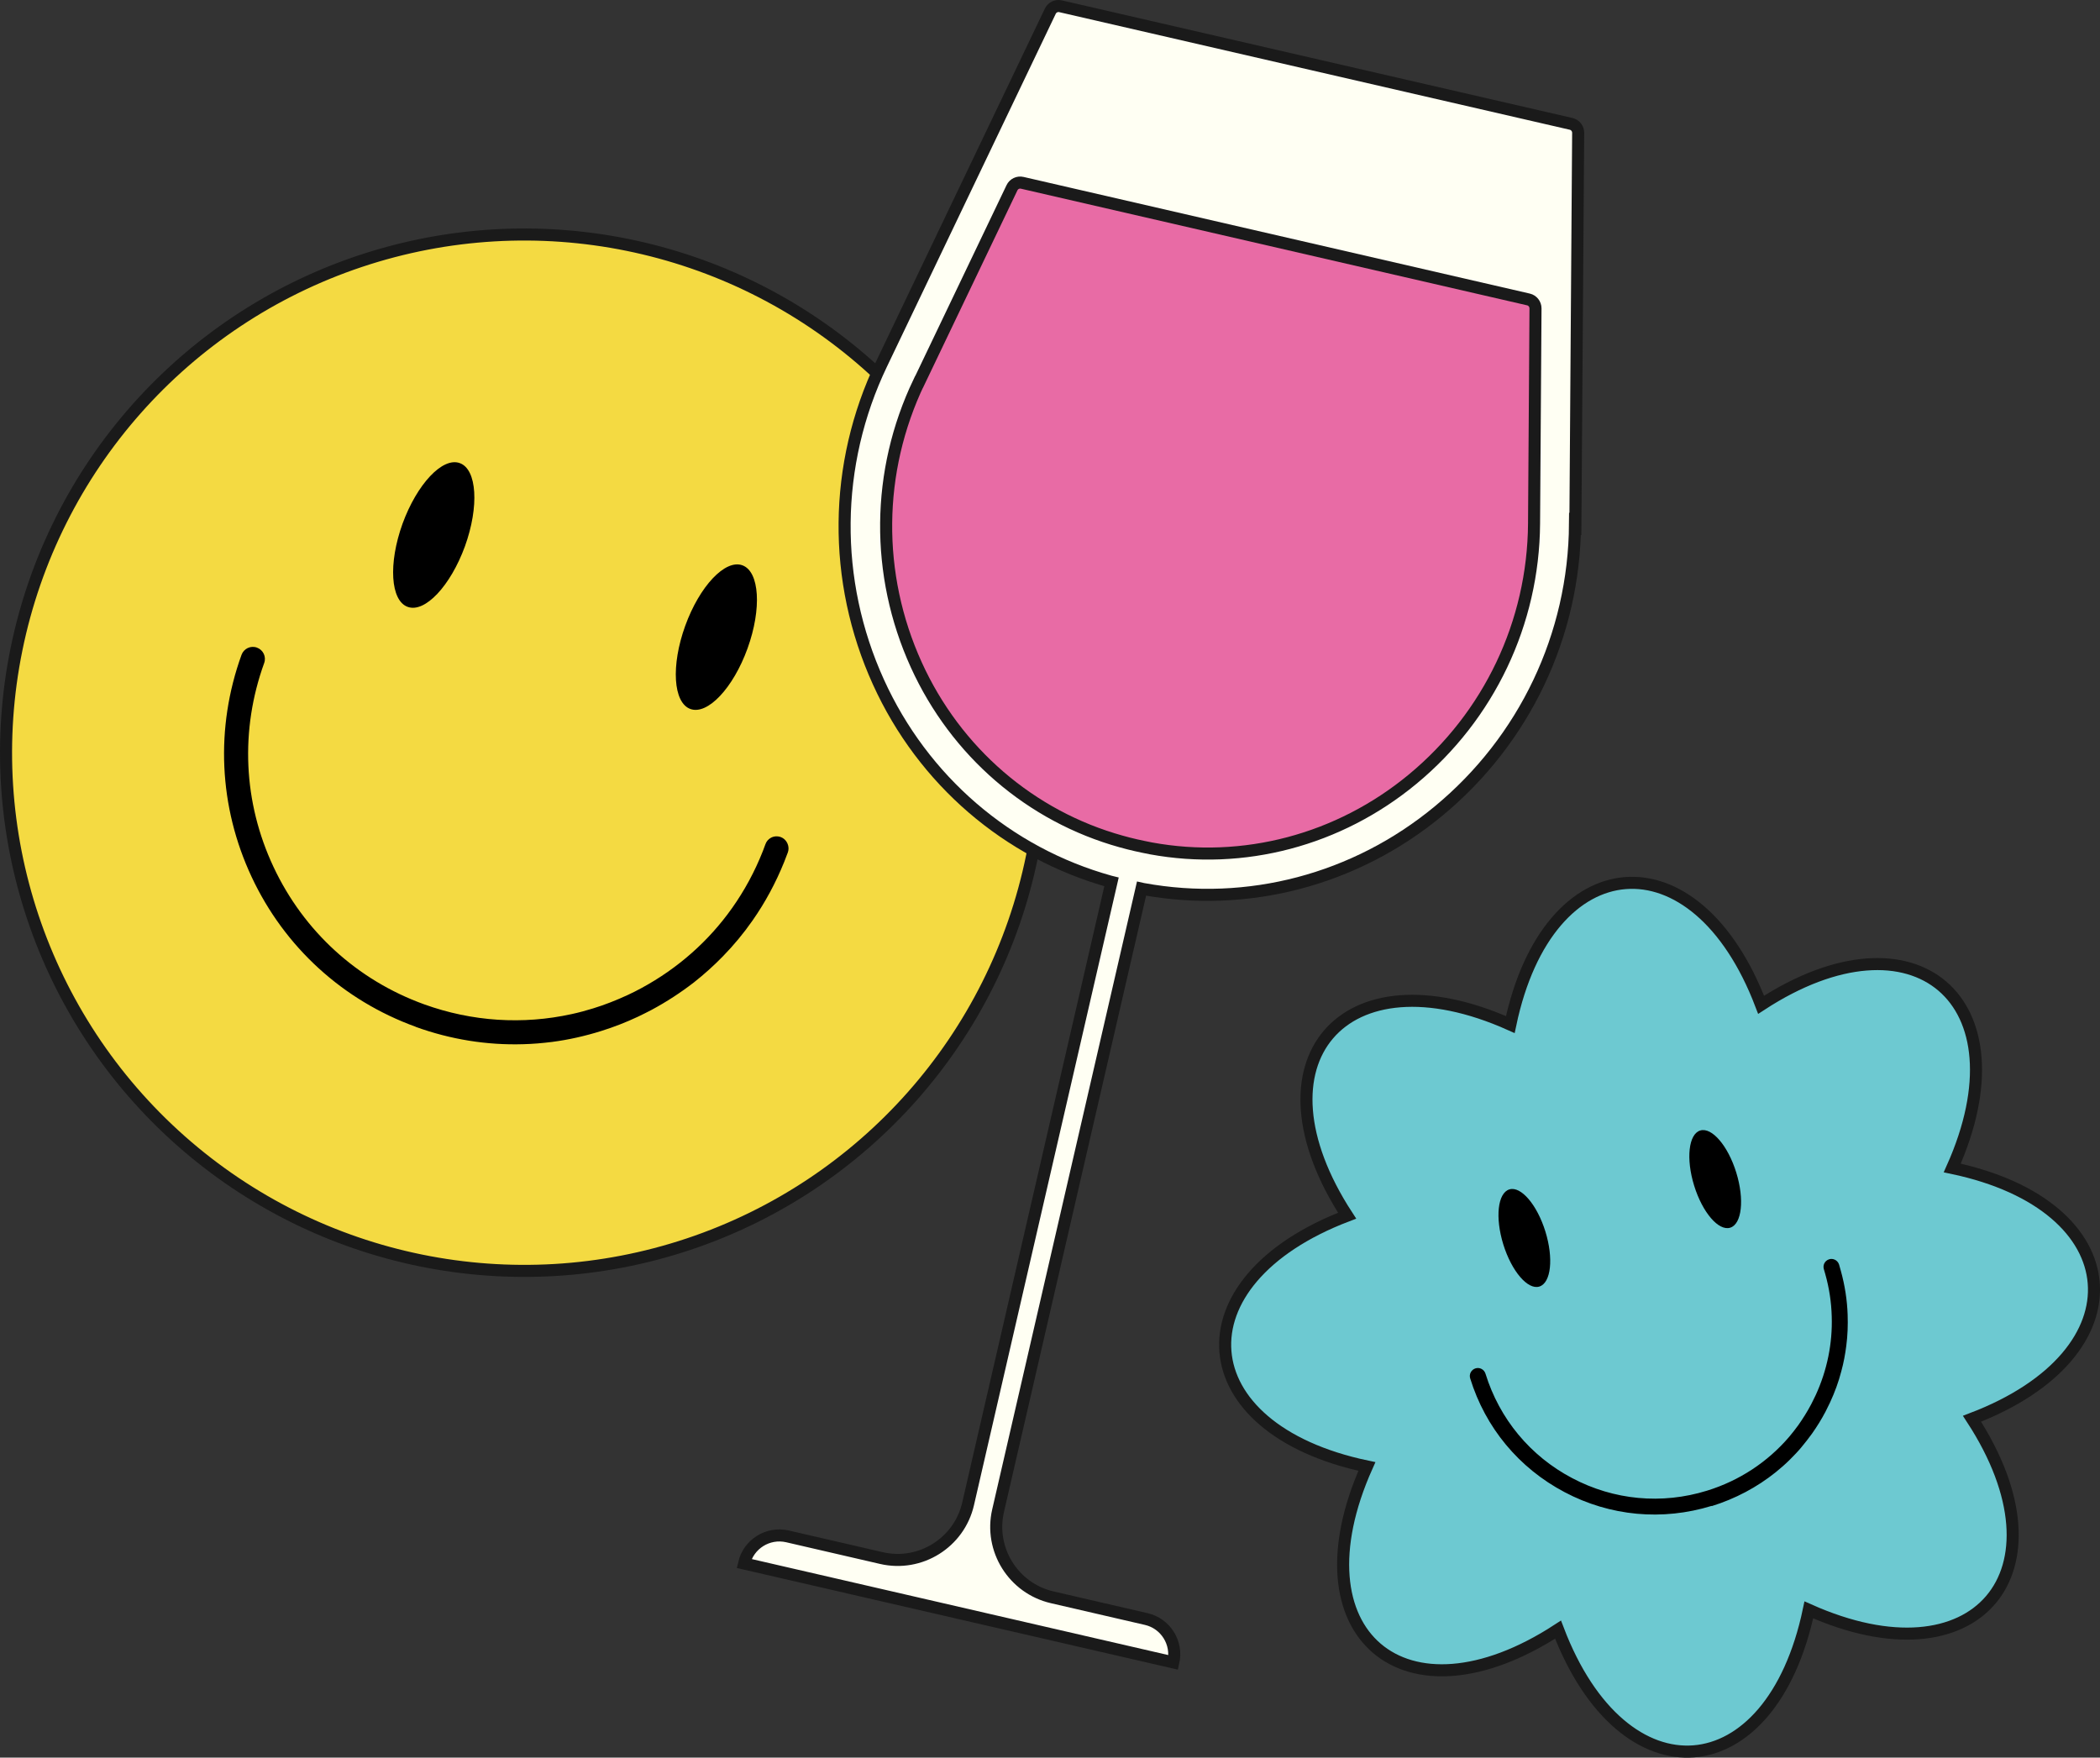 <?xml version="1.0" encoding="UTF-8"?>
<svg id="Layer_2" data-name="Layer 2" xmlns="http://www.w3.org/2000/svg" viewBox="0 0 174.25 145.85">
  <rect x="0" y="0" width="174.25" height="145.85" fill="#333333" stroke="none"/>
  <defs>
    <style>
      .cls-1 {
        fill: #6dc9d1;
      }

      .cls-1, .cls-2, .cls-3, .cls-4 {
        stroke: #1a1a1a;
        stroke-miterlimit: 10;
      }

      .cls-2 {
        fill: #f4da42;
      }

      .cls-3 {
        fill: #e86ba5;
      }

      .cls-4 {
        fill: #fffff3;
      }
    </style>
  </defs>
  <g id="Layer_1-2" data-name="Layer 1">
    <g>
      <g>
        <circle class="cls-2" cx="43.5" cy="62.46" r="43" transform="translate(-32.1 53.64) rotate(-48.49)"/>
        <g>
          <ellipse cx="59.44" cy="52.87" rx="6.34" ry="2.75" transform="translate(-10.49 90.79) rotate(-70.12)"/>
          <path d="M33.83,50.36c1.43.52,3.55-1.74,4.75-5.03,1.19-3.3,1-6.39-.43-6.9-1.43-.52-3.55,1.74-4.75,5.03-1.19,3.3-1,6.39.43,6.9Z"/>
          <path d="M34.49,85.21c2.9,1.05,5.92,1.53,8.92,1.44.81-.02,1.61-.09,2.41-.19.68-.09,1.36-.21,2.03-.36s1.39-.34,2.08-.56c1.02-.32,2.02-.71,3-1.17.38-.18.75-.37,1.12-.56,1.25-.67,2.43-1.44,3.53-2.29.85-.67,1.65-1.39,2.4-2.16.9-.92,1.72-1.91,2.46-2.97,1.05-1.5,1.93-3.13,2.63-4.87.1-.26.2-.52.3-.78.15-.41,0-.86-.31-1.12-.08-.07-.18-.12-.28-.16-.29-.1-.59-.07-.83.07-.2.11-.36.3-.44.53,0,0,0,0,0,0-.07.19-.14.38-.21.56-.67,1.7-1.53,3.29-2.56,4.74-1.94,2.74-4.5,5-7.51,6.63-.37.2-.74.39-1.13.57-.95.44-1.91.82-2.89,1.12-.58.18-1.17.34-1.77.47-4.04.89-8.26.63-12.25-.81-5.55-2.01-9.99-6.06-12.5-11.41-2.51-5.35-2.78-11.35-.77-16.91,0,0,0,0,0,0,.19-.52-.08-1.09-.6-1.28-.52-.19-1.09.08-1.28.6-2.19,6.06-1.89,12.6.84,18.43,2.73,5.83,7.58,10.25,13.63,12.44Z"/>
        </g>
      </g>
      <g>
        <path class="cls-4" d="M130.72,43.49l.23-32.47c0-.35-.24-.66-.58-.74L88,.52c-.34-.08-.7.09-.85.41l-14.01,29.29c-3.99,8.34-4.08,17.95-.25,26.38,3.7,8.15,10.71,14.18,19.21,16.55.04.01.09.02.13.03l-11.9,51.61c-.74,3.23-3.97,5.25-7.2,4.5l-7.79-1.8c-1.62-.37-3.23.64-3.6,2.25l35.62,8.21c.37-1.62-.64-3.23-2.25-3.6l-7.79-1.8c-3.23-.74-5.25-3.97-4.5-7.2l11.9-51.61s.09.02.13.03c8.69,1.59,17.62-.76,24.52-6.47,7.13-5.9,11.26-14.58,11.32-23.83Z"/>
        <path class="cls-3" d="M76.25,31.7c-3.55,7.42-3.63,15.97-.22,23.47,3.28,7.22,9.48,12.57,17.01,14.66.4.11.81.22,1.22.31s.82.18,1.24.26c7.68,1.41,15.59-.68,21.71-5.74,6.35-5.25,10.02-12.98,10.08-21.2l.12-17.87c0-.35-.24-.66-.58-.74l-42.01-9.68c-.34-.08-.7.09-.85.41l-7.71,16.12Z"/>
      </g>
      <g>
        <path class="cls-1" d="M161.99,96.92c6.21-13.88-3.12-21.85-15.86-13.54-5.42-14.22-17.68-13.26-20.81,1.64-13.88-6.21-21.84,3.12-13.54,15.86-14.22,5.42-13.26,17.68,1.64,20.81-6.21,13.88,3.12,21.84,15.86,13.54,5.42,14.22,17.68,13.26,20.81-1.64,13.88,6.21,21.84-3.12,13.54-15.86,14.22-5.42,13.26-17.68-1.64-20.81Z"/>
        <g>
          <ellipse cx="142.32" cy="97.84" rx="1.83" ry="4.22" transform="translate(-22.53 46.35) rotate(-17.16)"/>
          <path d="M127.73,106.76c.97-.3,1.19-2.34.5-4.57-.69-2.22-2.03-3.79-2.99-3.49-.97.3-1.19,2.34-.5,4.57.69,2.22,2.03,3.79,2.99,3.49Z"/>
          <path d="M142.03,124.98c1.96-.61,3.75-1.56,5.31-2.81.42-.34.82-.69,1.2-1.07.32-.32.64-.65.93-1s.6-.74.88-1.13c.41-.58.79-1.19,1.12-1.82.13-.25.25-.5.37-.75.4-.86.72-1.73.95-2.63.19-.69.32-1.4.41-2.11.11-.85.14-1.7.11-2.56-.04-1.22-.23-2.43-.56-3.63-.05-.18-.1-.35-.15-.53-.09-.28-.34-.46-.61-.47-.07,0-.14,0-.22.03-.19.06-.34.2-.41.37-.06.14-.07.3-.02.46,0,0,0,0,0,0,.04.13.08.26.11.38.33,1.17.51,2.35.54,3.54.07,2.23-.38,4.45-1.33,6.52-.12.25-.24.5-.37.75-.32.61-.69,1.2-1.08,1.75-.24.33-.49.65-.75.96-1.79,2.09-4.13,3.64-6.82,4.47-3.75,1.16-7.73.79-11.2-1.05-3.47-1.83-6.02-4.91-7.18-8.66,0,0,0,0,0,0-.11-.35-.48-.55-.83-.44-.35.11-.55.48-.44.83,1.26,4.09,4.04,7.44,7.83,9.44,3.78,2,8.12,2.4,12.21,1.14Z"/>
        </g>
      </g>
    </g>
  </g>
</svg>
